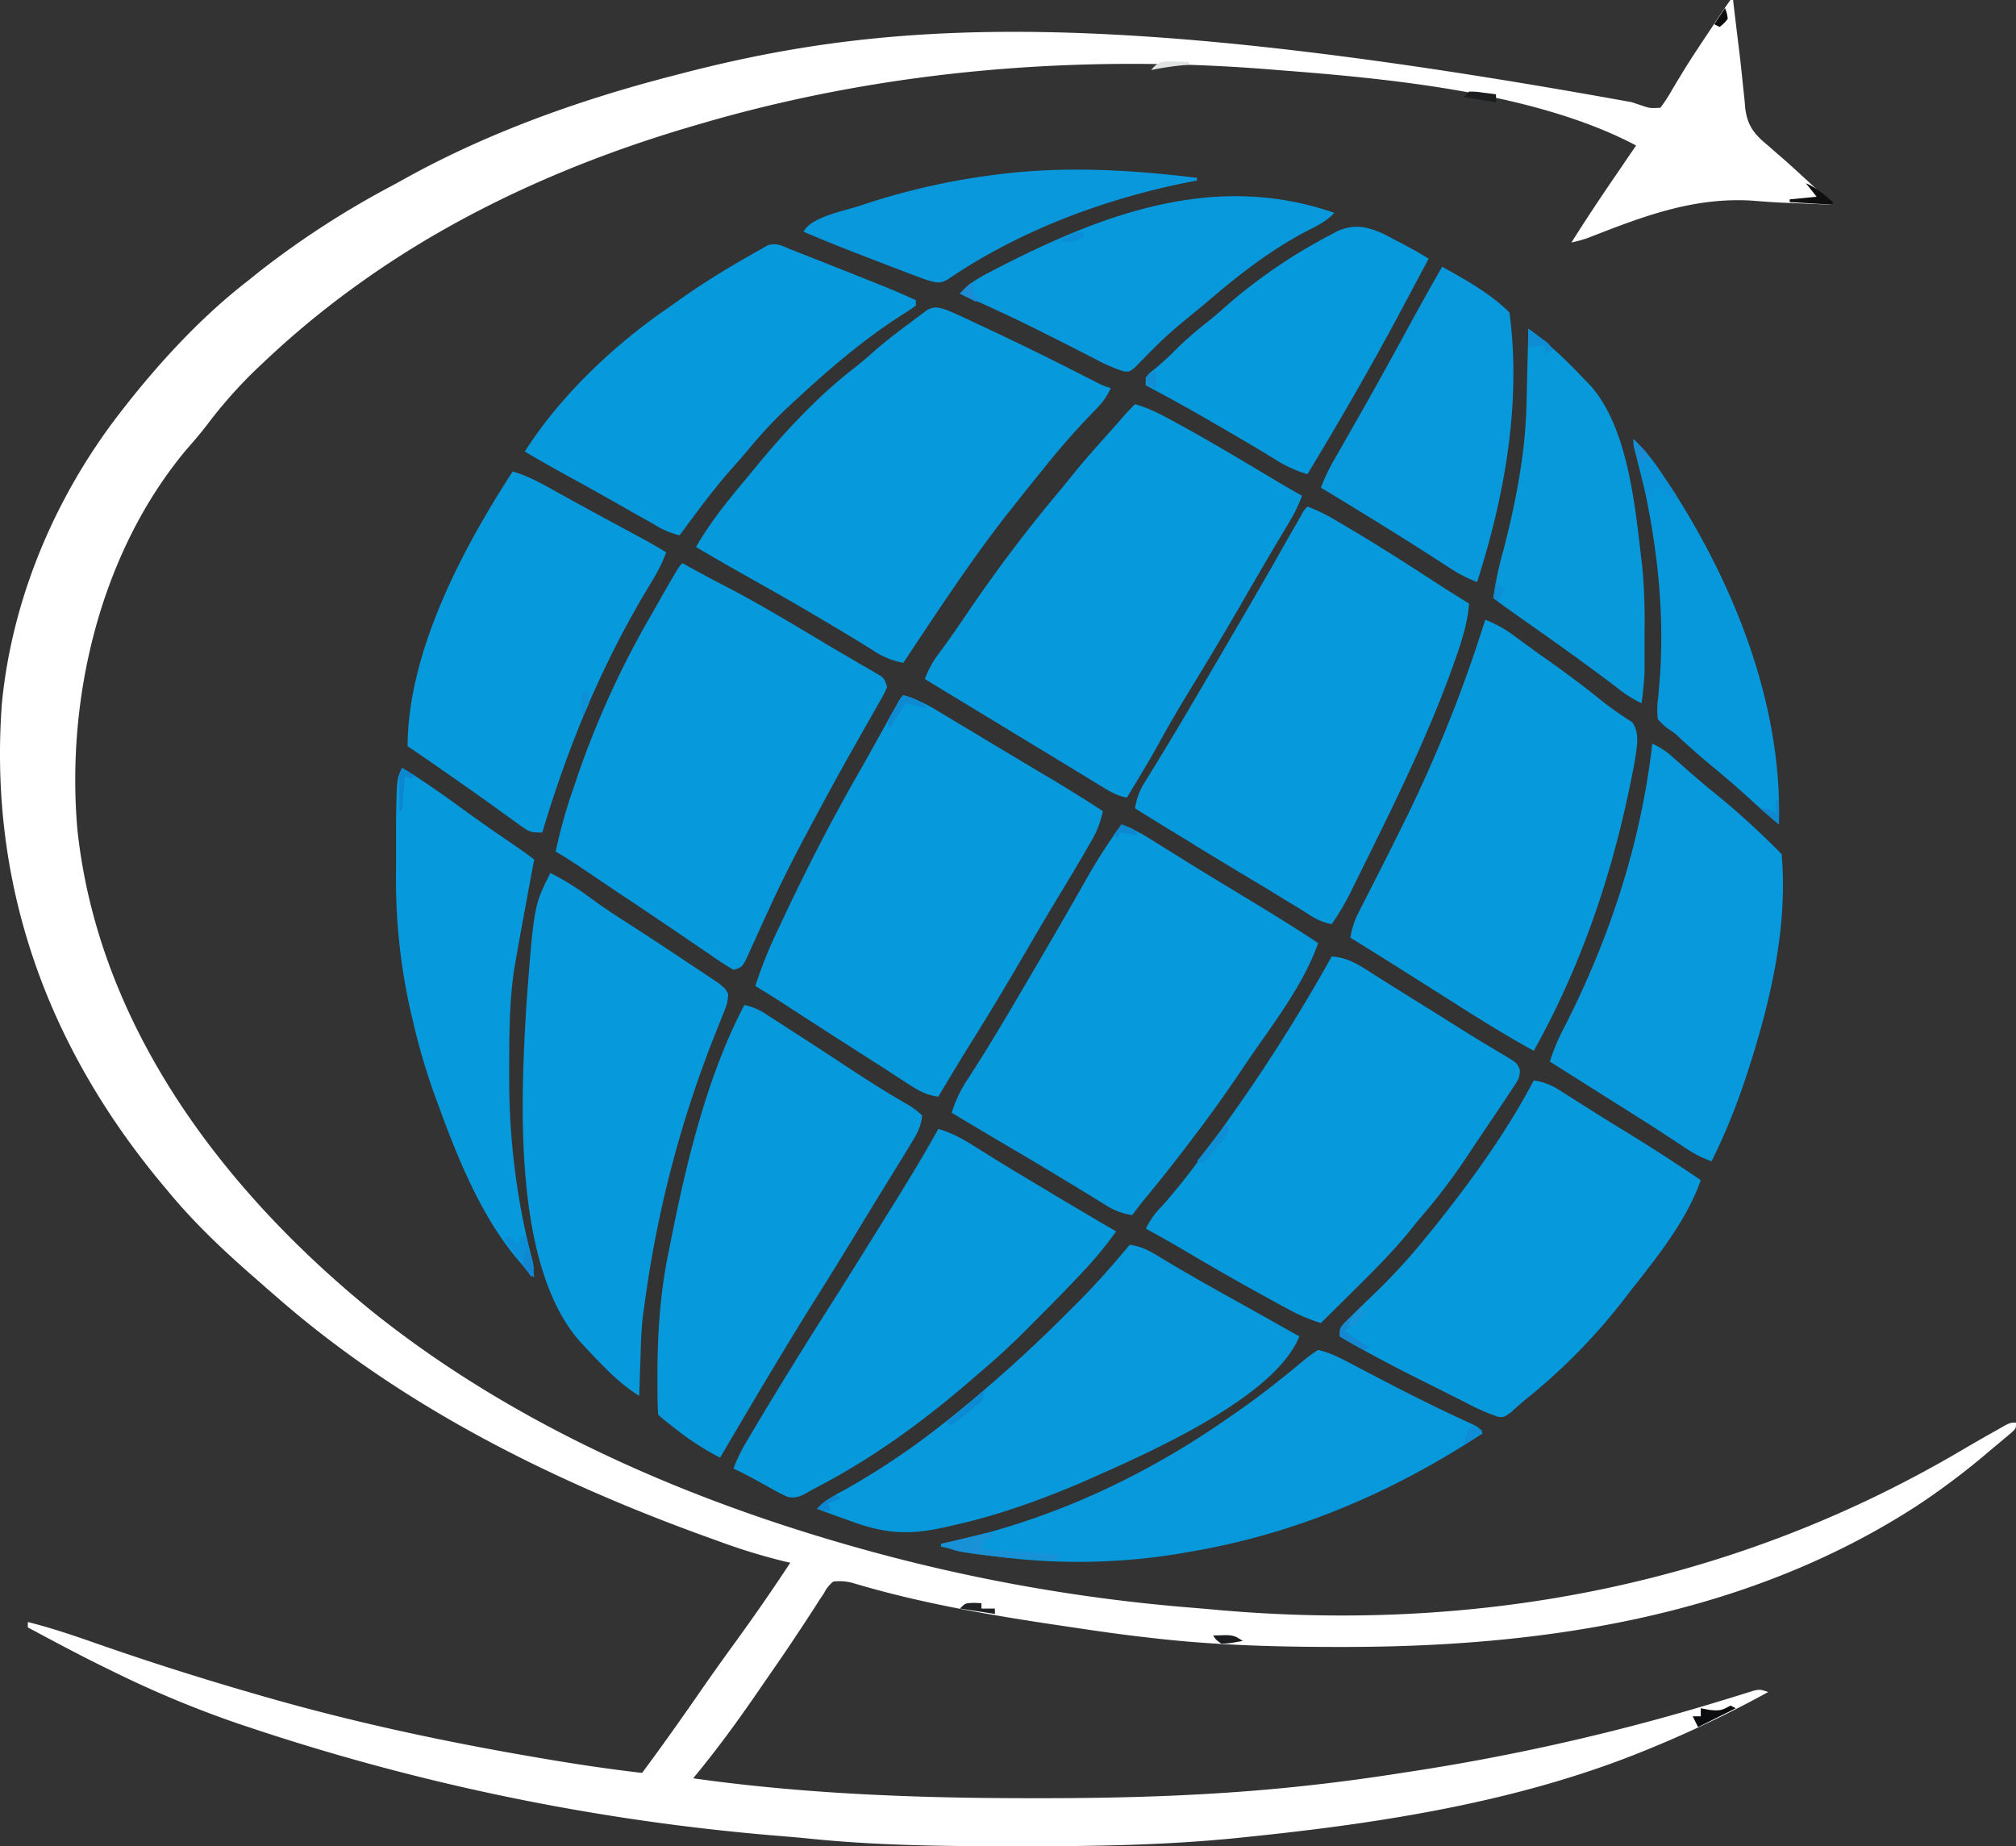 <svg xmlns="http://www.w3.org/2000/svg" viewBox="0 0 748.28 685.25">
  <rect x="0" y="0" width="748.28" height="685.25" fill="#333333" stroke="none"/>
  <defs>
    <style>
      .a5a22bbb-49a5-4d38-b1d9-25fba153531e {
        fill: #fff;
      }

      .b2c019f1-6258-462a-93dd-2accf3494ee2 {
        fill: #0699db;
      }

      .ff7205ba-14d2-4889-8f6a-7bc7dfa3cf40 {
        fill: #0799db;
      }

      .e608fc92-4bee-4652-90e2-1320fe659598 {
        fill: #0899db;
      }

      .a8464043-fbb5-4c4b-afba-86348ef5988c {
        fill: #0798db;
      }

      .a0da3791-d835-413c-9d5c-252eacb52a4c {
        fill: #0898db;
      }

      .efa3be00-c889-45df-af8f-b90dee94b5e4 {
        fill: #1891d6;
      }

      .b3098412-82cf-488c-9803-325b1c9d1878 {
        fill: #0a93d8;
      }

      .ab685ed6-7491-473b-9afe-a9e210df5854 {
        fill: #0b90d7;
      }

      .e079955f-4bad-450b-bdd9-21e344019b98 {
        fill: #0b0d0f;
      }

      .b7a0557a-2984-4318-aa3a-7aab541a2634 {
        fill: #1489d2;
      }

      .ed4594f6-fc1d-4d12-8685-382a6818a8d6 {
        fill: #0d8ed5;
      }

      .a20bae41-3f85-4748-b857-8d8d73777f32 {
        fill: #0f0f10;
      }

      .bbb6aacf-9bc7-44c0-a908-2a71a424b7da {
        fill: #0e8ad3;
      }

      .a012eb28-da31-4763-8f5f-9a031288be82 {
        fill: #0b8bd4;
      }

      .ba3ec6b7-03c7-413d-854b-b935ba021b94 {
        fill: #0e8cd4;
      }

      .bb4f4e41-4650-44e1-beaf-aa2569ac27a0 {
        fill: #0b87d0;
      }

      .ef4480aa-e41b-48cc-90f3-46aa58c4741e {
        fill: #202224;
      }

      .a6015819-1eb4-4307-b267-2433eddbaf0b {
        fill: #0d88d1;
      }

      .a51162aa-afff-4516-b9a5-4569014c6660 {
        fill: #1c1d1f;
      }

      .f95b5f3d-5c25-4ef5-a29b-5cebf8ebdf47 {
        fill: #0e8dd5;
      }

      .b3229eca-97ac-499f-a15d-832cc94f73b8 {
        fill: #0e90d6;
      }

      .e6435edb-4175-4187-9354-6d0c51f6785f {
        fill: #1087d0;
      }

      .a0969902-8c2c-4c62-90ae-9f78dfeb25fd {
        fill: #1a8dd6;
      }

      .a7457f44-64ca-435d-811c-ec7158c7bd80 {
        fill: #0c0d0e;
      }

      .a2c81e31-35d9-4d1d-83ea-e606d407189a {
        fill: #1a1c1e;
      }

      .b0abab91-a220-4c00-93d7-5ceae6a05753 {
        fill: #0c86d0;
      }

      .a100759e-233a-48d4-a8f5-2a5cefc0a33d {
        fill: #0d89d1;
      }

      .e3521c2c-7087-4aca-92f1-40e7713bc5ab {
        fill: #198cd2;
      }

      .e855a2cd-e720-473b-b056-ff521fcf449b {
        fill: #e1e3e3;
      }

      .b65ce270-afec-406b-8a65-2d0f89bd48b6 {
        fill: #1793d7;
      }

      .a7d92433-3029-469c-a533-36c6dfd52d68 {
        fill: #0d8ed6;
      }

      .aed6744b-5a19-4471-a67d-3e75f4116047 {
        fill: #108ed4;
      }

      .b95bad7d-315c-4c66-97c6-ecd5168aa7d0 {
        fill: #0c8dd6;
      }
    </style>
  </defs>
  <g id="a995221c-fcf4-4367-aa37-2e10d3776db6" data-name="Layer 2">
    <g id="aea8b13d-14dc-42b3-8c0c-9d1ed7dc87a8" data-name="Layer 1">
      <path class="a5a22bbb-49a5-4d38-b1d9-25fba153531e" d="M642.28,0h1l.22,2q.94,8,1.94,16.05.81,6.65,1.46,13.31l.63,5.81.22,2.71c.78,6.77,3.33,9.91,8.53,14.17l3.62,3.19,2,1.71c3.11,2.74,6.16,5.54,9.2,8.35l1.71,1.57c2.54,2.35,5,4.72,7.48,7.18l-1.65-.09q-7.23-.39-14.47-.63c-4.49-.16-8.95-.45-13.43-.84-22.28-1.47-41.15,5.93-61.61,13.91A53.88,53.88,0,0,1,583.28,90c5.13-8.19,10.48-16.21,15.93-24.19l2.37-3.46q2.83-4.17,5.7-8.35c-37.35-19.75-91.61-24.82-133-28l-3.81-.31C401,20.23,330.37,25.81,263.28,45l-3.44,1c-45.31,13-89.27,32.3-127.56,60l-1.67,1.2A334.19,334.19,0,0,0,97.28,135l-1.52,1.43a173.51,173.51,0,0,0-18.84,21.15c-2.42,3.17-5,6.17-7.64,9.17C37.22,205,24.43,259.09,28.74,308c7.76,72.58,53.83,133.42,108.92,178.32,51.1,41.1,113,68.59,175.62,86.68l2,.57A648.94,648.94,0,0,0,442.7,596.71c3.47.28,6.94.59,10.42.91,91,7.87,186.1-7.19,274.37-59q6.06-3.57,12.16-7l2-1.13C746,528,746,528,748.28,528c0,2,0,2-1.19,3.27-2.26,1.92-4.53,3.84-6.81,5.73l-1.74,1.45A271.93,271.93,0,0,1,711.28,559l-2.14,1.37C646.35,600.16,572.06,611.22,499,611.25h-2.11c-23,0-45.78-.62-68.64-3.25l-3.87-.44c-8.74-1-17.44-2.25-26.13-3.56l-4.31-.64c-26-3.85-52.18-8.29-77.37-15.84a18.68,18.68,0,0,0-7.32-.52,12.82,12.82,0,0,0-3.39,4.25c-.6.91-1.2,1.82-1.83,2.76l-1.91,3-4,6.12c-.66,1-1.32,2-2,3q-3.63,5.54-7.42,11l-1.3,1.9-2.69,3.88-3.08,4.48C273.92,638.61,266,649.5,257.28,660c42,5.92,84.49,7.42,126.87,7.38h2.74c31.94,0,63.6-1,95.39-4.37l2.69-.29c11.81-1.27,23.57-2.87,35.31-4.71l2.46-.38A815.13,815.13,0,0,0,634,632.68l3.78-1.14q3.57-1.08,7.14-2.19l3.21-1,2.82-.88c2.36-.49,2.36-.49,5.36.51a430.23,430.23,0,0,1-44,21l-2.2.9c-46.54,18.93-97.76,26.82-147.43,31.91l-3.1.32c-26.49,2.7-52.79,3.11-79.4,3.12h-2.74c-25.62,0-51.09-.21-76.6-2.8-3.94-.4-7.89-.74-11.84-1.06A834.57,834.57,0,0,1,92.28,641l-3.56-1.18A391.22,391.22,0,0,1,43.28,621L41,619.88c-10.36-5-20.52-10.45-30.67-15.88v-2c8.91,2.21,17.52,5.18,26.18,8.21q26.72,9.31,53.84,17.22l5.81,1.69c34.38,10,69.49,17.47,104.79,23.44l2.94.5c11.45,1.92,22.9,3.61,34.44,4.94,7.16-9.64,14.1-19.42,20.94-29.3q6.33-9.13,12.87-18.14,10.94-15,21.19-30.56l-2.12-.48A227,227,0,0,1,266.71,572l-2-.72C206.24,550.34,149.21,522.2,102.28,481l-2.22-1.92c-1.94-1.68-3.86-3.38-5.78-5.08l-2.18-1.9c-10.55-9.3-20.89-19.23-29.82-30.1l-1.37-1.63C17.66,388.82-4.27,328.67.69,261.19,4.56,221.06,21.34,182.37,46.28,151l2.13-2.71c12.91-16.14,27.5-31.65,43.87-44.29L96,101a332,332,0,0,1,49.11-31.87q3.09-1.66,6.16-3.38c30.89-17,64.9-29,99-37.77l3.84-1C330.55,7.31,411.45,2.75,605.63,37.92l2.5.83,2.15.73c2.3.69,2.3.69,6,.52a59,59,0,0,0,4.25-6.5q1.29-2.18,2.6-4.34l1.48-2.45c3.28-5.32,6.76-10.51,10.23-15.71L637,7.72l2-3L640.85,2Z"/>
      <path class="b2c019f1-6258-462a-93dd-2accf3494ee2" d="M421.28,150c5.67,1.61,10.55,4.29,15.68,7.12l2.86,1.57c11.39,6.3,22.54,13,33.7,19.67,3.23,1.92,6.48,3.79,9.76,5.64a56.33,56.33,0,0,1-4.52,9.39l-1.52,2.55-1.65,2.75Q468.2,211.1,461,223.62c-5.76,10-11.7,19.94-17.73,29.81-4.48,7.33-8.88,14.69-13,22.22-3.81,6.89-7.89,13.62-12,20.35-3.87-.67-6.68-2.46-10-4.5l-1.93-1.17-4.46-2.73-8.84-5.38-14.21-8.62-21.43-13-9-5.46-3-1.83L343.28,252a36.46,36.46,0,0,1,5.31-9.62c3.75-5,7.29-10.18,10.81-15.38a550.21,550.21,0,0,1,33.34-44.16c2.15-2.57,4.25-5.17,6.35-7.78,3.55-4.35,7.26-8.54,11-12.7,2.62-2.88,5.18-5.82,7.74-8.77C419,152.36,420.11,151.17,421.28,150Z"/>
      <path class="b2c019f1-6258-462a-93dd-2accf3494ee2" d="M335.28,258a52.91,52.91,0,0,1,12.7,5.82l1.93,1.15c2.06,1.23,4.12,2.48,6.18,3.72l4.3,2.57,8.71,5.23q5.72,3.43,11.46,6.86l6.53,3.9,3,1.76q9.72,5.83,19.24,12a34.79,34.79,0,0,1-4.82,12.06l-1.21,2.12c-3.57,6.21-7.26,12.35-11,18.48-4.18,6.93-8.27,13.91-12.34,20.9-6.44,11-13,22-19.77,32.79-4.06,6.49-8,13.07-11.89,19.65-4.63-.55-7.93-2.57-11.75-5.06l-2-1.31q-2.31-1.47-4.6-3l-8.62-5.51q-15.42-9.84-30.77-19.8c-3.37-2.19-6.75-4.32-10.21-6.36a165.18,165.18,0,0,1,9-22.19l.87-1.85c8.76-18.72,18.08-36.95,28.37-54.88q2.85-5,5.66-10.05l1.94-3.49,3.75-6.73,1.7-3.05,1.51-2.72A10.19,10.19,0,0,1,335.28,258Z"/>
      <path class="b2c019f1-6258-462a-93dd-2accf3494ee2" d="M485.28,188a60.63,60.63,0,0,1,9.42,4.48l2.57,1.51,2.76,1.63,2.88,1.71c10.73,6.41,21.22,13.18,31.72,20,3.53,2.27,7.08,4.49,10.65,6.7-.57,6.95-2.45,13.06-4.75,19.62l-1.2,3.43c-8.6,24.05-19.76,47.07-31.05,69.95l-3,6.05c-.88,1.8-1.77,3.59-2.66,5.39l-1.18,2.4A95.2,95.2,0,0,1,494.28,343a22,22,0,0,1-7.8-3.19l-2.19-1.35L482,337Q479.5,335.47,477,334l-2.46-1.53q-4.56-2.82-9.17-5.54c-6.91-4.13-13.79-8.31-20.67-12.48L441,312.13c-6.6-4-13.18-8-19.71-12.13a24.17,24.17,0,0,1,3.78-9.94l1.77-2.91,1.95-3.15,4.12-6.78,1.08-1.78c4-6.62,7.95-13.31,11.86-20l2.16-3.71,4.26-7.27,5.64-9.65q7.44-12.7,14.77-25.49l1.12-2q2.71-4.77,5.42-9.54l2-3.44,1.75-3.08A11.29,11.29,0,0,1,485.28,188Z"/>
      <path class="b2c019f1-6258-462a-93dd-2accf3494ee2" d="M416.28,306a54.83,54.83,0,0,1,10.19,5.1l3.07,1.9,3.3,2.06,7,4.35,1.83,1.14c6.15,3.81,12.34,7.55,18.53,11.3,9.78,5.91,19.52,11.86,29.06,18.15-5.61,16-17.31,30.68-26.75,44.62l-1.48,2.2c-6,8.91-12.23,17.64-18.77,26.18l-2.75,3.63c-4.68,6.1-9.44,12.11-14.34,18-1.7,2.08-3.32,4.18-4.91,6.34a24.11,24.11,0,0,1-9.84-3.71l-2.87-1.75-3.11-1.92-4.94-3L396,438.46c-7.61-4.63-15.28-9.17-23-13.71l-6.22-3.68-3.73-2.22q-4.9-2.91-9.8-5.85a46.78,46.78,0,0,1,6.37-13.12l2.74-4.31,1.44-2.28c7.53-12,14.61-24.22,21.76-36.41l1.09-1.86q5.93-10.12,11.77-20.31l1-1.77q2.37-4.14,4.72-8.29A201.37,201.37,0,0,1,416.28,306Z"/>
      <path class="b2c019f1-6258-462a-93dd-2accf3494ee2" d="M253.28,209l1.8,1c4.24,2.32,8.47,4.64,12.76,6.84,12.68,6.54,24.89,13.85,37.12,21.18q4.71,2.82,9.46,5.57l2.82,1.66q2.6,1.53,5.21,3l2.3,1.36,2,1.17c1.52,1.19,1.52,1.19,2.52,4.19a38.38,38.38,0,0,1-2.77,5.43l-1.87,3.32-1,1.76q-1.58,2.73-3.12,5.48l-4.23,7.47c-4.79,8.44-9.4,17-14,25.54l-1.44,2.67c-5.11,9.5-10,19.07-14.55,28.86l-1,2.22q-2.53,5.46-5,10.95l-1.83,4-1.63,3.6c-1.52,2.69-1.52,2.69-4.52,3.69-2.72-1.57-5.23-3.2-7.8-5l-2.39-1.63L257,349.85c-3.61-2.49-7.24-4.93-10.88-7.38l-8.43-5.69-2.83-1.91L229,331l-8.5-5.75-2.6-1.76c-3.84-2.58-7.66-5.13-11.66-7.45a195,195,0,0,1,7-24.62l.73-2.21A335.17,335.17,0,0,1,241.28,229l1.58-2.79C251.89,210.38,251.89,210.38,253.28,209Z"/>
      <path class="b2c019f1-6258-462a-93dd-2accf3494ee2" d="M351.28,115q3.06,1.26,6.06,2.67l3.62,1.69,3.88,1.83,4,1.87c10.67,5,21.23,10.25,31.75,15.58l3.33,1.69,2.93,1.49a22.39,22.39,0,0,0,5.44,2.18,24.19,24.19,0,0,1-4.95,7.29l-1.75,1.83-1.87,1.94c-5.78,6.1-11.21,12.35-16.43,18.94l-2.69,3.31q-4.71,5.81-9.31,11.69l-1.6,2c-13.78,17.62-26,36.38-38.4,55a29.66,29.66,0,0,1-11.44-4.75l-4-2.47-2.2-1.35c-4.25-2.6-8.54-5.14-12.83-7.68l-2.8-1.66c-8.79-5.18-17.67-10.19-26.56-15.19q-8.62-4.85-17.14-9.9c5.28-9.06,11.63-17,18.35-25,1.51-1.8,3-3.62,4.49-5.44,10.91-13.2,23-26.08,36.64-36.55,2.15-1.69,4.19-3.45,6.24-5.28,4.32-3.8,8.83-7.29,13.46-10.7l2.37-1.81,2.3-1.69,2.05-1.53C347,113.66,348.32,114.07,351.28,115Z"/>
      <path class="b2c019f1-6258-462a-93dd-2accf3494ee2" d="M494.28,355c6.44.32,11.08,3.79,16.37,7.12l3,1.89,9.59,6,6.28,3.91q6.08,3.78,12.12,7.59,5.28,3.33,10.63,6.53l2.28,1.38,4.13,2.45c4.31,2.61,4.31,2.61,5.4,5,.22,3.07-.87,4.39-2.57,6.92l-1.86,2.82-2,3-2.07,3.1-4.24,6.3c-1.89,2.78-3.75,5.57-5.61,8.36A225.25,225.25,0,0,1,528.89,450c-1.51,1.75-3,3.51-4.42,5.32-6.52,8.23-13.79,15.53-21.26,22.9l-3.78,3.75q-4.56,4.55-9.15,9.06a62.57,62.57,0,0,1-11.43-4.77l-3.13-1.67-3.32-1.81L469,480.88c-9.94-5.4-19.72-11.07-29.46-16.82-4.69-2.77-9.43-5.44-14.21-8.06a29.3,29.3,0,0,1,5.87-8.25,229.34,229.34,0,0,0,15.55-19.6q2.32-3.16,4.67-6.3A644.37,644.37,0,0,0,494.28,355Z"/>
      <path class="b2c019f1-6258-462a-93dd-2accf3494ee2" d="M551.28,230a46.19,46.19,0,0,1,11.43,6.5l3.75,2.72,1.92,1.41q2.7,2,5.43,3.87c7.26,5.11,14.32,10.41,21.24,16,2,1.6,4,3,6.11,4.46l2.49,1.69L605.8,268c2.92,4,1.76,9,1.11,13.67-.51,3-1.09,5.86-1.7,8.79l-.67,3.28c-7.15,33.82-18.38,66.06-35.26,96.28-10.42-5.78-20.49-12-30.53-18.43l-12.16-7.69-2.36-1.49q-11.44-7.25-23-14.39a30.07,30.07,0,0,1,3-9.3l1.23-2.44,1.33-2.57,1.37-2.7,2.76-5.43q4.72-9.26,9.31-18.56l1-2A518.07,518.07,0,0,0,551.28,230Z"/>
      <path class="b2c019f1-6258-462a-93dd-2accf3494ee2" d="M276.28,373a22.43,22.43,0,0,1,8.39,3.63l2.61,1.67,2.81,1.82L293,382c8.06,5.18,16.08,10.44,24.09,15.7,6.19,4.05,12.44,8,18.83,11.68a28.74,28.74,0,0,1,6.34,4.61c-.32,4.25-2.12,7.23-4.33,10.8l-1,1.68q-1.67,2.7-3.34,5.4l-2.33,3.79-4.73,7.68c-2.59,4.19-5.14,8.4-7.69,12.61q-7.89,13-16,25.92c-12.23,19.48-23.9,39.3-35.56,59.12a99.54,99.54,0,0,1-16-10.25l-1.73-1.35c-4-3.16-4-3.16-5.27-4.4-.14-2.37-.22-4.72-.24-7.09l0-2.21c-.19-17.65.61-34.37,4.27-51.7l.63-3.19C254.66,431.83,262.39,399.43,276.28,373Z"/>
      <path class="b2c019f1-6258-462a-93dd-2accf3494ee2" d="M204.28,324a99.47,99.47,0,0,1,14,8.62c4.37,3.25,8.84,6.26,13.43,9.19q11.4,7.32,22.64,14.84l3.85,2.56c1.83,1.2,3.64,2.41,5.45,3.63l3.21,2.14c2.42,2,2.42,2,3.39,3.92,0,3-.86,5.08-2,7.81l-1.37,3.48-.74,1.85a421.79,421.79,0,0,0-26.89,102l-.57,3.89c-.72,5.84-.8,11.73-1,17.61l-.13,3.65-.3,8.85c-7.77-4.79-13.75-11.42-20-18L215,497.61c-25-28.89-21.7-91-19.48-126.73C198.22,336.12,198.22,336.12,204.28,324Z"/>
      <path class="b2c019f1-6258-462a-93dd-2accf3494ee2" d="M569.28,401a22.4,22.4,0,0,1,9.34,3.48l2.5,1.57,2.66,1.7,5.66,3.57,2.93,1.85q5.53,3.48,11.13,6.89,14.1,8.65,27.78,17.94c-5,14.31-15.41,27.55-24.69,39.34-1.16,1.46-2.29,2.94-3.42,4.41A219.92,219.92,0,0,1,566.75,519c-2,1.64-3.94,3.34-5.85,5.11-2.62,1.88-2.62,1.88-4.71,1.77a76.93,76.93,0,0,1-12.1-5.3l-2.7-1.35-5.67-2.85-8.53-4.27C517,507,507.05,501.79,497.28,496c0-3,0-3,2.06-5.37,1-.94,1.91-1.86,2.87-2.79l1.55-1.52c1.64-1.61,3.3-3.22,4.95-4.82A230.71,230.71,0,0,0,530.28,458l2.79-3.43C546.42,437.82,559.28,420,569.28,401Z"/>
      <path class="b2c019f1-6258-462a-93dd-2accf3494ee2" d="M348.28,419c5.2,1.47,9.29,3.83,13.81,6.69l4.8,3,2.61,1.63c5.08,3.13,10.21,6.2,15.34,9.27l3.21,1.93q13.06,7.83,26.23,15.51a145.16,145.16,0,0,1-12.07,14.69l-1.76,1.87c-5.59,5.91-11.31,11.68-17.05,17.44l-2.66,2.68c-5,5-10.1,9.74-15.46,14.32L362,510.85c-18.13,15.81-37.37,30-58.76,41.11-1.29.67-2.55,1.37-3.8,2.12-2.44,1.32-4.39,2.11-7.14,1.45a60.92,60.92,0,0,1-6.12-3.15l-2.06-1.13c-1.34-.72-2.67-1.46-4-2.2-2.59-1.44-5.23-2.75-7.88-4a60.37,60.37,0,0,1,4.58-9.56l1.55-2.63,1.68-2.81,1.75-2.94c8.37-14,17-27.88,25.78-41.69q9-14.16,17.8-28.39l3.66-5.87C335.69,440.52,342.21,429.91,348.28,419Z"/>
      <path class="ff7205ba-14d2-4889-8f6a-7bc7dfa3cf40" d="M419.28,462c4.75.55,8.26,2.73,12.25,5.19,7.36,4.43,14.8,8.69,22.31,12.87l3.23,1.8,6.27,3.5q6.26,3.5,12.5,7l2,1.13,4.42,2.49c-9.41,23.65-59.9,45-82.14,54.81C385.34,557,370,562.51,354.28,566l-3.88.89c-13.22,2.91-22,2.34-34.75-2.39L312,563.2q-4.38-1.58-8.75-3.2c3-3.18,6.44-5,10.25-7.06A275.1,275.1,0,0,0,349.28,529l2.47-1.92a525.88,525.88,0,0,0,45.4-40.83l2.7-2.69C406.72,476.68,413.09,469.49,419.28,462Z"/>
      <path class="ff7205ba-14d2-4889-8f6a-7bc7dfa3cf40" d="M613.28,276a28.44,28.44,0,0,1,7.28,4.72l1.84,1.62,1.94,1.72c4.39,3.87,8.79,7.67,13.37,11.32A301.24,301.24,0,0,1,661.28,317c2.51,27.93-4.71,57.1-13.44,83.38l-.68,2A228.6,228.6,0,0,1,635.28,431a41.48,41.48,0,0,1-8.54-4.18l-2-1.3-2.11-1.4-4.58-3-2.39-1.57c-3.9-2.53-7.84-5-11.78-7.5l-2.35-1.48-4.78-3-13.18-8.32-4.83-3.05-3.48-2.2a77.61,77.61,0,0,1,5.62-13.25C597.58,347.89,609.11,312.7,613.28,276Z"/>
      <path class="b2c019f1-6258-462a-93dd-2accf3494ee2" d="M190.28,175c5.76,1.62,10.68,4.42,15.87,7.31l5.86,3.24,3.09,1.7c6.42,3.53,12.87,7,19.32,10.47l2.89,1.57,2.54,1.37c2.51,1.39,5,2.85,7.43,4.34a60,60,0,0,1-4.87,10l-1.73,2.89-1.84,3.09C222.44,248.86,210.51,278,201.28,309c-4.23,0-4.84-.25-8.07-2.57l-2.38-1.7-2.55-1.85L182.89,299l-2.79-2c-4.54-3.25-9.12-6.45-13.7-9.64l-2.5-1.76q-6.26-4.39-12.62-8.62C151.43,241.81,171.64,203.72,190.28,175Z"/>
      <path class="b2c019f1-6258-462a-93dd-2accf3494ee2" d="M293.31,92.51l4.21,1.64,4.82,1.91,2.59,1,5.41,2.15,8.24,3.27,5.28,2.1,2.46,1c4.6,1.83,9.13,3.77,13.63,5.84l0,2c-1.81,1.3-3.69,2.52-5.58,3.71-14.14,9.11-26.81,20-39.13,31.41l-2.89,2.67a166.91,166.91,0,0,0-14.2,15.17c-2.34,2.81-4.75,5.53-7.18,8.25-6.69,7.68-12.69,15.88-18.73,24.07a31.55,31.55,0,0,1-9.33-4l-3.19-1.82L236.29,191l-7-4-1.76-1c-5.86-3.33-11.76-6.59-17.68-9.83q-7.6-4.17-15.06-8.58c12.92-20.33,32.57-39.07,52.29-52.7,1.93-1.34,3.83-2.7,5.74-4.06,7.94-5.6,16.15-10.7,24.6-15.49l2.72-1.59,2.57-1.43L285,91C288.4,90.1,290.1,91.12,293.31,92.51Z"/>
      <path class="ff7205ba-14d2-4889-8f6a-7bc7dfa3cf40" d="M489.28,501c4.68,1.11,8.83,3.33,13.06,5.56l2,1.06,4.27,2.23c11.47,6,23,11.91,34.76,17.28,5.78,2.67,5.78,2.67,6.88,4.87-33.51,22-69.33,37.34-109,44l-2.54.45A231.64,231.64,0,0,1,349.28,574v-1l3.68-.78c37.4-8.21,72-24.28,103.32-46.22l3.26-2.25c8.73-6.08,17-12.69,25.15-19.49C486.16,503.09,487.72,502,489.28,501Z"/>
      <path class="b2c019f1-6258-462a-93dd-2accf3494ee2" d="M149.28,285c7.61,4.61,14.81,9.69,22,14.94q8.83,6.42,17.87,12.55c3.1,2.1,6.14,4.25,9.13,6.51l-.42,2.19q-2.31,12.4-4.58,24.81l-.52,2.82q-.63,3.49-1.23,7l-.68,3.83C189,372.27,189,385.08,189,397.81v2.74a266.94,266.94,0,0,0,7.17,61.61A113.25,113.25,0,0,1,198.28,474c-17.55-16.68-27.9-42.65-36-65l-.82-2.19a242.37,242.37,0,0,1-8.37-28.62l-.72-3a222.2,222.2,0,0,1-5.37-52.3q0-4.65,0-9.32l0-6,0-2.76C147.26,289,147.26,289,149.28,285Z"/>
      <path class="ff7205ba-14d2-4889-8f6a-7bc7dfa3cf40" d="M535.28,99c8.62,4.76,18,10,25,17,4.42,33.83-1.77,67.78-12,100a46.32,46.32,0,0,1-9.39-4.7l-2.56-1.64-2.74-1.78q-13.1-8.43-26.38-16.57l-3.36-2.07c-4.52-2.76-9-5.52-13.57-8.24A68.16,68.16,0,0,1,495,171l1.62-2.84,1.72-3,3.56-6.27,1.76-3.08q9.25-16.25,18.15-32.66Q528.43,111,535.28,99Z"/>
      <path class="b2c019f1-6258-462a-93dd-2accf3494ee2" d="M513.38,86.74q2.05,1,4.08,2.14l2.08,1.06c3.66,1.9,7.23,3.89,10.74,6.06q-3.3,6.21-6.62,12.4l-2.91,5.48c-11.2,21.08-23.11,41.7-35.47,62.12A47.43,47.43,0,0,1,473,170.31c-7.23-4.43-14.54-8.7-21.88-12.93l-3.25-1.89c-7.47-4.31-15-8.44-22.62-12.49,0-3,0-3,1.5-4.58l2.06-1.67a95,95,0,0,0,7.75-7.13,132,132,0,0,1,11.7-10.19c2.5-2,4.92-4.13,7.33-6.27a198.19,198.19,0,0,1,38.47-26.1L496,86C502.16,83,507.39,84,513.38,86.74Z"/>
      <path class="e608fc92-4bee-4652-90e2-1320fe659598" d="M567.28,122c7.82,5.62,14.38,12,21,19l2.18,2.25c13.87,15.81,16.43,44.66,18.82,64.75l.29,2.43a214.08,214.08,0,0,1,.84,23.49c0,2.27,0,4.55,0,6.83v8.4A115,115,0,0,1,609.28,261a46,46,0,0,1-9.13-5.81c-11.92-9.06-24.14-17.72-36.39-26.32-3.2-2.25-6.38-4.5-9.48-6.87a127.47,127.47,0,0,1,3.81-18c4.53-17.66,8.1-35.7,8.5-54l.07-2.45.18-7.64c0-1.74.09-3.49.13-5.23Q567.14,128.36,567.28,122Z"/>
      <path class="ff7205ba-14d2-4889-8f6a-7bc7dfa3cf40" d="M495.28,79c-2.83,3-6,4.62-9.63,6.44-13.22,6.82-25.09,15.92-36.37,25.56l-3.36,2.84c-13,10.63-13,10.63-24.67,22.54-2,1.62-2,1.62-4.12,1.45a58.15,58.15,0,0,1-10.44-4.51l-2.23-1.13-4.69-2.39q-6.09-3.11-12.19-6.16l-2.43-1.22c-9.5-4.76-19.15-9.16-28.87-13.42,3.67-4.33,8.28-6.56,13.25-9.12l2.79-1.45C411.74,78.36,452.24,64.09,495.28,79Z"/>
      <path class="a8464043-fbb5-4c4b-afba-86348ef5988c" d="M606.28,163a71.15,71.15,0,0,1,10.12,12.12l1.43,2.11c24.95,37.2,43.85,83.29,42.45,128.77-4.17-3.52-8.24-7.12-12.25-10.81-4.56-4.16-9.25-8.09-14-12-3.54-2.92-6.93-6-10.32-9.09a18.89,18.89,0,0,0-4-3.24c-1.67-1.17-1.67-1.17-4.37-3.9a31,31,0,0,1,.12-8c.15-1.7.29-3.41.43-5.11l.24-2.84c1.88-27.61-1.79-53.61-8.18-80.38C607.3,168.12,606.78,165.57,606.28,163Z"/>
      <path class="a0da3791-d835-413c-9d5c-252eacb52a4c" d="M444.28,66v1l-1.75.33c-31.84,6.18-64.07,18.11-91,36.55-3,1.48-4.06,1-7.26.12-2.53-.89-5-1.8-7.51-2.77l-2.18-.83L330,98.65c-2.28-.89-4.57-1.76-6.86-2.64-8.35-3.2-16.66-6.5-24.89-10,2.81-5.63,15.79-7.85,21.46-9.83A256.53,256.53,0,0,1,368.28,65l2.37-.31C395.4,61.6,419.61,63,444.28,66Z"/>
      <path class="efa3be00-c889-45df-af8f-b90dee94b5e4" d="M368.28,569v2h-3l-1,4,29,2-1,2a249.77,249.77,0,0,1-31.63-2.44l-2.42-.37c-3.58-.6-5.89-1.15-9-3.19l8.37-2,2.41-.58,2.3-.54,2.13-.51A12.5,12.5,0,0,1,368.28,569Z"/>
      <path class="b3098412-82cf-488c-9803-325b1c9d1878" d="M606.28,163a71.8,71.8,0,0,1,10.81,13.31l1.52,2.25q1.85,2.72,3.67,5.44l-1,2-2.38-2.44c-2.34-2.55-2.34-2.55-4.62-3.56l-1,5h-2q-1.26-4.94-2.5-9.88l-.73-2.83-.68-2.72-.63-2.51A12.44,12.44,0,0,1,606.28,163Z"/>
      <path class="ab685ed6-7491-473b-9afe-a9e210df5854" d="M187.28,459c2,0,2,0,3.62,1.5l1.38,1.5,1-3h2q.79,2.89,1.56,5.81l.88,3.27c.56,2.92.56,2.92-.44,5.92q-2.5-3.47-5-6.94l-1.45-2C187.28,460.11,187.28,460.11,187.28,459Z"/>
      <path class="e079955f-4bad-450b-bdd9-21e344019b98" d="M642.28,633l2,1-14,7-2-4h3v-3l3.25.62C638.28,635,639.2,634.82,642.28,633Z"/>
      <path class="b7a0557a-2984-4318-aa3a-7aab541a2634" d="M505.28,485l1,3-7,6a80.9,80.9,0,0,0,9,6l-2,1a35.83,35.83,0,0,1-4.63-2.44l-2.48-1.43L497.28,496c0-3,0-3,1.75-5l2.25-2.15,2.25-2.17Z"/>
      <path class="ed4594f6-fc1d-4d12-8685-382a6818a8d6" d="M455.28,417l1,3a75.69,75.69,0,0,1-4.94,6.19l-1.46,1.69c-1.19,1.38-2.4,2.75-3.6,4.12l-2-1Z"/>
      <path class="a20bae41-3f85-4748-b857-8d8d73777f32" d="M670.28,68c3.94,1.67,6.81,4.18,10,7v1l-16-1V74l10-1Z"/>
      <path class="bbb6aacf-9bc7-44c0-a908-2a71a424b7da" d="M335.28,258c3.77,1.09,6.47,1.91,9,5l-8-2-6,9-1-2a43.79,43.79,0,0,1,2.93-5.12l1.72-2.76Z"/>
      <path class="a012eb28-da31-4763-8f5f-9a031288be82" d="M365.28,516c0,3,0,3-1.61,4.72l-2.14,1.78-2.11,1.78c-2,1.62-4.06,3.18-6.14,4.72l-2-1Z"/>
      <path class="ba3ec6b7-03c7-413d-854b-b935ba021b94" d="M567.28,122q2,1.43,3.93,2.88l2.22,1.61a7.21,7.21,0,0,1,2.85,3.51l-3,1v-3l-6,1Z"/>
      <path class="bb4f4e41-4650-44e1-beaf-aa2569ac27a0" d="M149.28,285l5,3-2,1-2-1-1,13h-1q0-3.44-.07-6.88l0-3.86C148.28,287,148.28,287,149.28,285Z"/>
      <path class="ef4480aa-e41b-48cc-90f3-46aa58c4741e" d="M361.4,594.88l2.88.12v2h5v2l-13-2C358.28,595,358.28,595,361.4,594.88Z"/>
      <path class="a6015819-1eb4-4307-b267-2433eddbaf0b" d="M659.28,297h1v9l-7-6c3,0,3,0,6,2Z"/>
      <path class="a51162aa-afff-4516-b9a5-4569014c6660" d="M545.28,34a28.09,28.09,0,0,1,5.12.38l2.76.33,2.12.29v3l-12-2Z"/>
      <path class="f95b5f3d-5c25-4ef5-a29b-5cebf8ebdf47" d="M546.28,529l4,2c-4.75,3.88-4.75,3.88-7,5A16.58,16.58,0,0,1,546.28,529Z"/>
      <path class="b3229eca-97ac-499f-a15d-832cc94f73b8" d="M218.28,256c1.39,4.18-.18,6.13-2,10a13.19,13.19,0,0,1,0-9Z"/>
      <path class="e6435edb-4175-4187-9354-6d0c51f6785f" d="M195.28,463c2.12,3.53,2.53,6.94,3,11a14.85,14.85,0,0,1-4-4A29.51,29.51,0,0,1,195.28,463Z"/>
      <path class="a0969902-8c2c-4c62-90ae-9f78dfeb25fd" d="M361.28,105v5h2l-1,2-6-3C360.15,105,360.15,105,361.28,105Z"/>
      <path class="a7457f44-64ca-435d-811c-ec7158c7bd80" d="M640.28,3a12.89,12.89,0,0,1,1,4,13.74,13.74,0,0,1-3,3l-2-1Z"/>
      <path class="a2c81e31-35d9-4d1d-83ea-e606d407189a" d="M450.28,607c7.42-.29,7.42-.29,11,2-5.38,1-5.38,1-8,1C451.28,608.56,451.28,608.56,450.28,607Z"/>
      <path class="b0abab91-a220-4c00-93d7-5ceae6a05753" d="M310.28,555l2,1-5,2,1,3-5-1A17.21,17.21,0,0,1,310.28,555Z"/>
      <path class="a100759e-233a-48d4-a8f5-2a5cefc0a33d" d="M416.28,306c4.87,1.75,4.87,1.75,6,4l-7-1v2l-2-1Z"/>
      <path class="e3521c2c-7087-4aca-92f1-40e7713bc5ab" d="M606.28,163c4.87,4.75,4.87,4.75,6,7h-2l-2,2Z"/>
      <path class="e855a2cd-e720-473b-b056-ff521fcf449b" d="M436,22.81l3,.08,2.3.11v1l-1.8.18A106.82,106.82,0,0,0,427.28,26C429.86,22.64,431.85,22.67,436,22.81Z"/>
      <path class="b65ce270-afec-406b-8a65-2d0f89bd48b6" d="M505.28,485l1,3c-1.29,1.38-2.63,2.71-4,4h-2A19.36,19.36,0,0,1,505.28,485Z"/>
      <path class="a7d92433-3029-469c-a533-36c6dfd52d68" d="M555.28,216l3,3-2,4-2-1Z"/>
      <path class="aed6744b-5a19-4471-a67d-3e75f4116047" d="M429.28,138v6l-4-1v-3C428.28,138,428.28,138,429.28,138Z"/>
      <path class="b95bad7d-315c-4c66-97c6-ecd5168aa7d0" d="M402.28,86v2c-4.43,2.09-4.43,2.09-7.32,1.62L393.28,89C400,86,400,86,402.28,86Z"/>
    </g>
  </g>
</svg>
